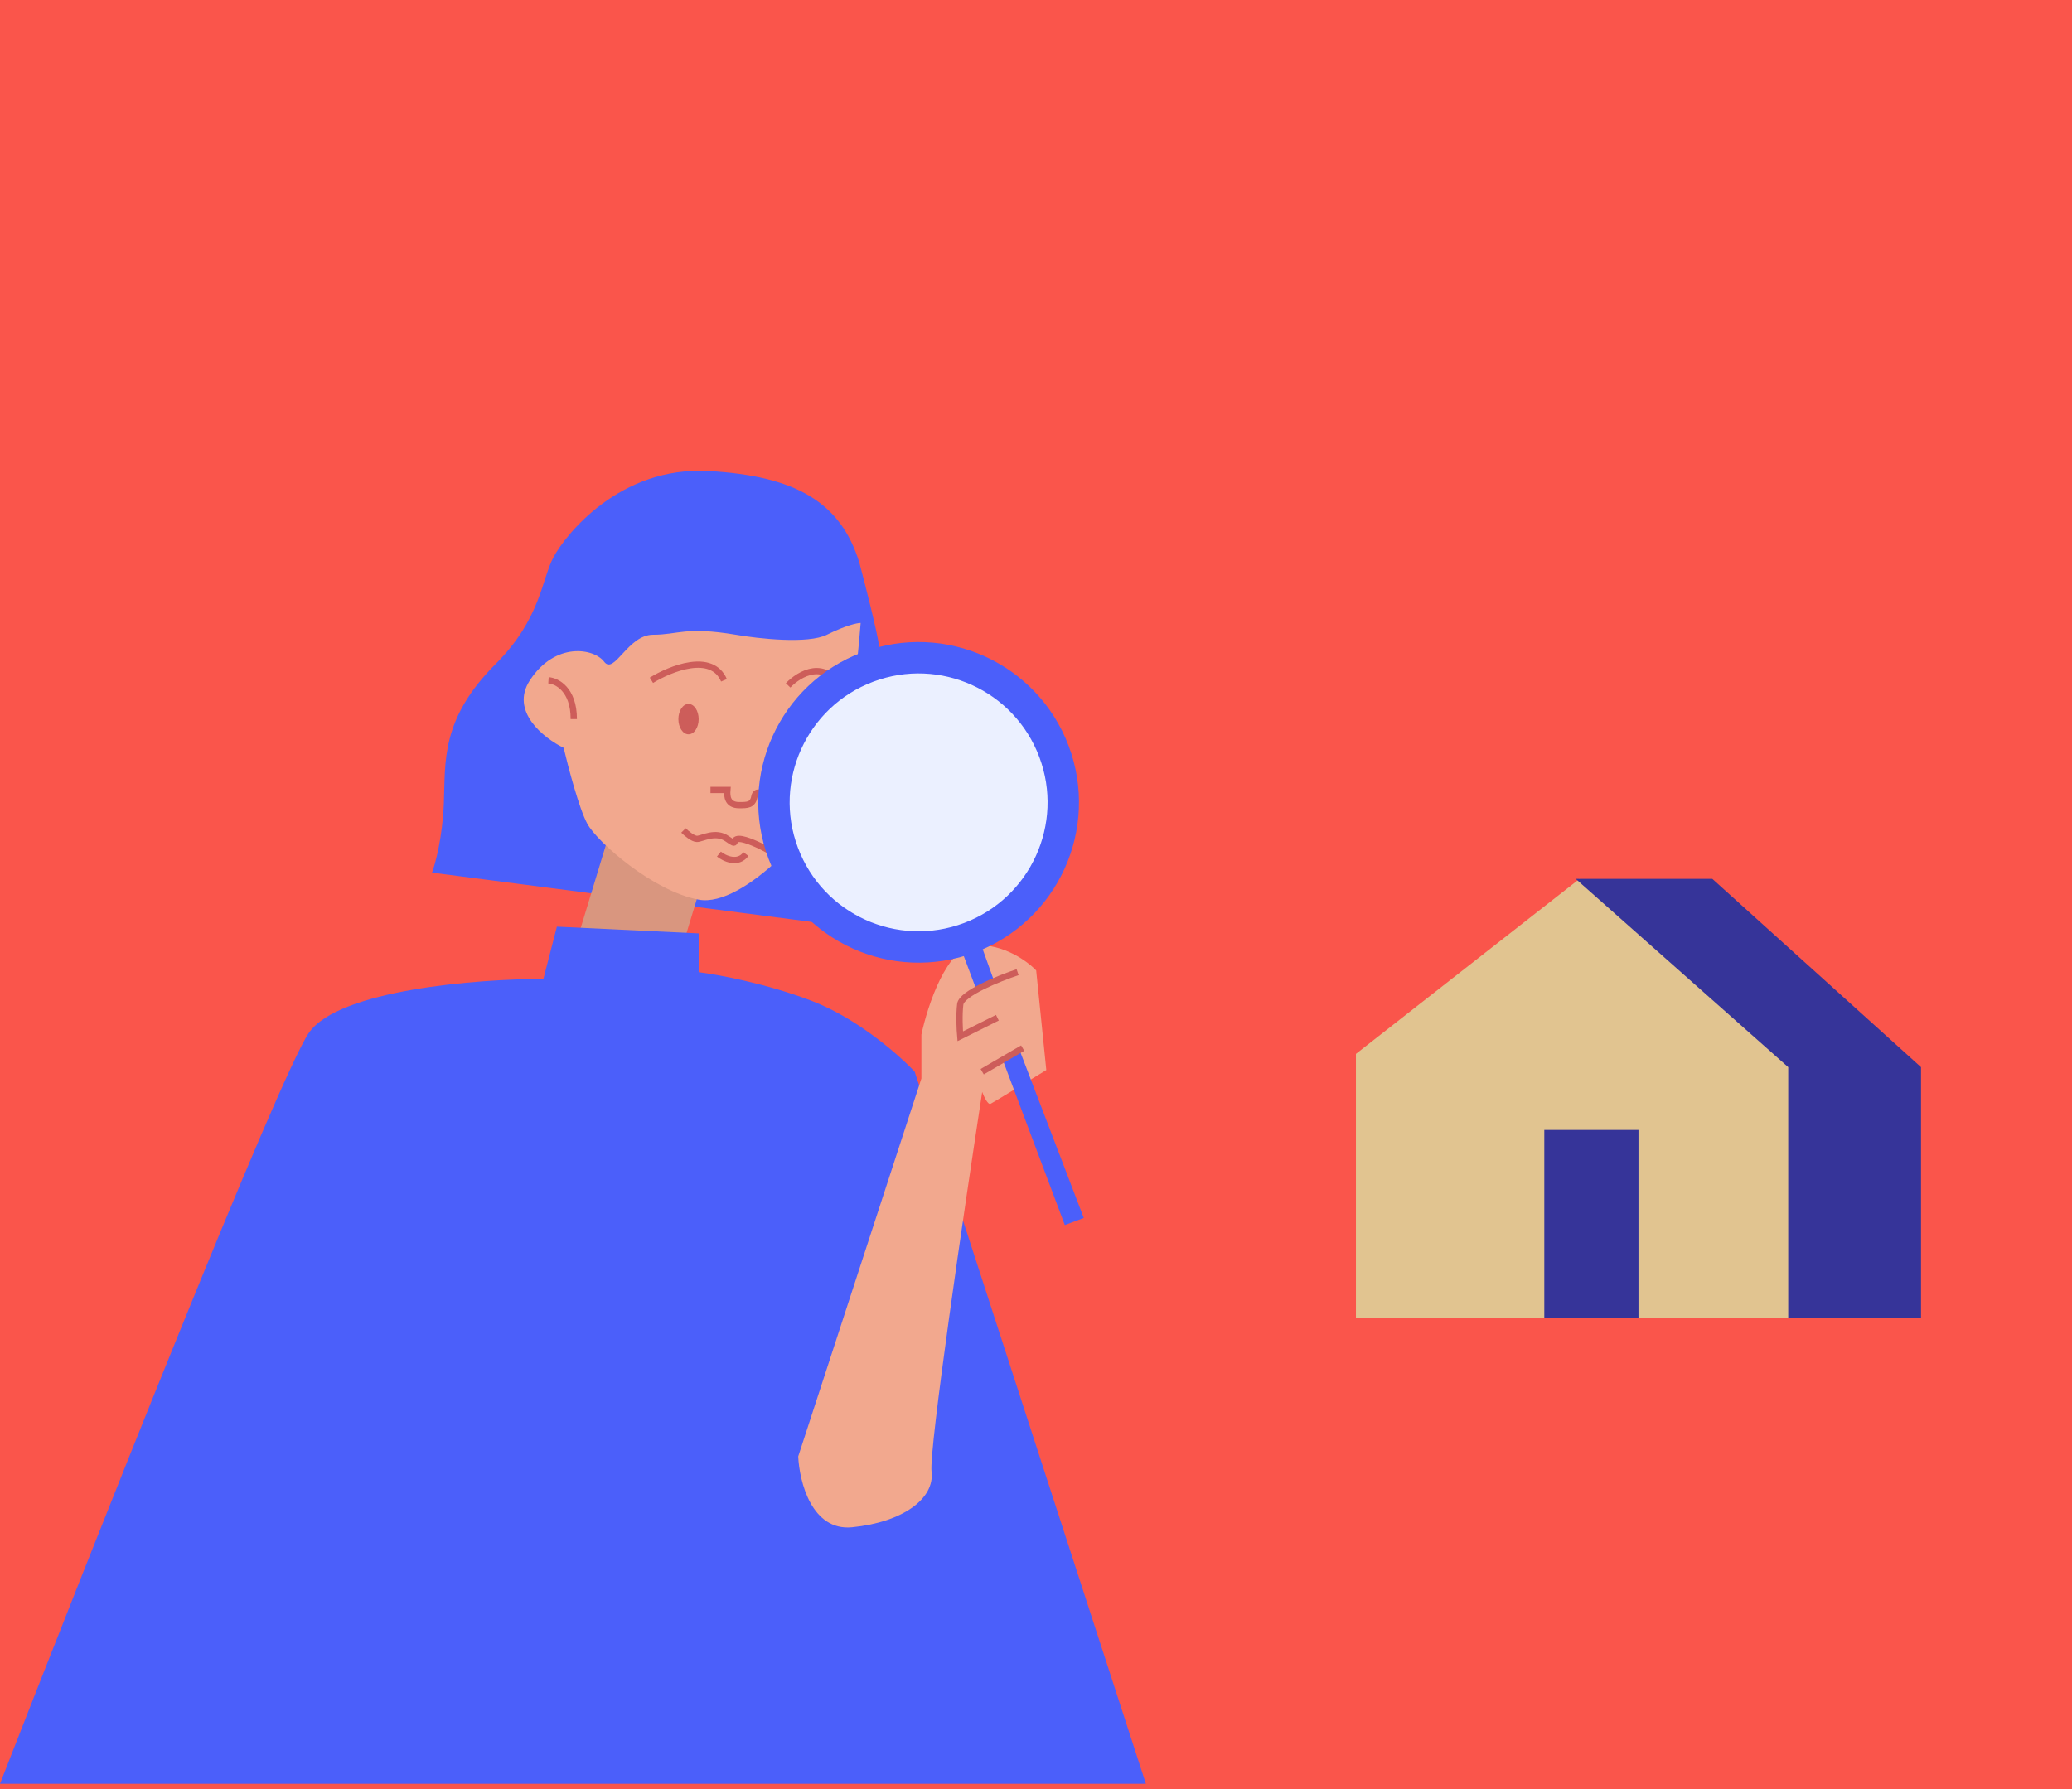 <svg width="66" height="57" viewBox="0 0 66 57" fill="none" xmlns="http://www.w3.org/2000/svg">
<rect width="66" height="57" fill="#FA554B"/>
<path d="M43.191 33.577L50.314 28L57.191 33.577V42H43.191V33.577Z" fill="#E1C490"/>
<path d="M50.191 28H54.543L61.191 34V42H56.961V34L50.191 28Z" fill="#363499"/>
<rect x="49.191" y="36" width="3" height="6" fill="#363499"/>
<path d="M14.138 25.598C14.095 26.673 13.869 27.515 13.761 27.802L29.082 29.791C28.903 29.505 28.652 28.748 29.082 28.017C29.619 27.103 29.404 23.77 29.082 23.394C28.759 23.018 28.114 21.298 28.007 20.599C27.921 20.04 27.55 18.589 27.375 17.933C26.789 16.011 25.36 15.166 22.577 15.008C19.728 14.847 18.008 17.051 17.632 17.75C17.256 18.449 17.223 19.717 15.804 21.137C14.03 22.91 14.191 24.254 14.138 25.598Z" fill="#4B5FFA"/>
<rect x="19.522" y="26.189" width="3.272" height="4.287" transform="rotate(16.879 19.522 26.189)" fill="#D9967F"/>
<path d="M16.879 21.674C16.234 22.663 17.327 23.52 17.954 23.825C18.098 24.434 18.449 25.77 18.707 26.244C19.03 26.835 20.803 28.394 22.255 28.663C23.706 28.931 26.125 26.19 26.609 25.061C26.996 24.158 27.308 21.209 27.415 19.847C27.308 19.847 26.942 19.922 26.34 20.223C25.738 20.524 24.154 20.348 23.438 20.223C21.825 19.954 21.61 20.223 20.803 20.223C19.997 20.223 19.567 21.513 19.245 21.083C18.922 20.653 17.686 20.438 16.879 21.674Z" fill="#F2A88E"/>
<path d="M17.471 21.674C17.739 21.692 18.277 21.964 18.277 22.91" stroke="#CD5D5A" stroke-width="0.2"/>
<path d="M22.631 25.168H23.169C23.151 25.383 23.177 25.652 23.545 25.652C23.814 25.652 23.975 25.652 24.029 25.383C24.072 25.168 24.244 25.276 24.405 25.276M21.771 26.458C21.861 26.548 22.072 26.727 22.201 26.727C22.362 26.727 22.792 26.458 23.169 26.727C23.545 26.996 23.276 26.727 23.545 26.727C23.76 26.727 24.208 26.942 24.405 27.049L24.781 26.727" stroke="#CD5D5A" stroke-width="0.2"/>
<path d="M22.9 27.211C23.079 27.354 23.502 27.555 23.76 27.211" stroke="#CD5D5A" stroke-width="0.2"/>
<ellipse cx="21.932" cy="22.911" rx="0.323" ry="0.484" fill="#CD5D5A"/>
<ellipse cx="25.48" cy="23.233" rx="0.323" ry="0.484" fill="#CD5D5A"/>
<path d="M20.75 21.674C21.359 21.298 22.674 20.771 23.061 21.674M25.104 21.836C25.462 21.459 26.308 20.965 26.824 21.997" stroke="#CD5D5A" stroke-width="0.2"/>
<path d="M17.309 31.189L17.739 29.523L22.255 29.738V30.974C22.846 31.046 24.394 31.329 25.856 31.888C27.319 32.447 28.652 33.626 29.136 34.145L36.5 56.83H0C2.885 49.43 8.891 34.285 9.837 32.909C10.783 31.533 15.213 31.189 17.309 31.189Z" fill="#4B5FFA"/>
<path d="M27.146 48.659C25.856 48.788 25.462 47.208 25.426 46.402L29.35 34.36V32.963C29.547 32.031 30.168 30.157 31.071 30.114C31.974 30.071 32.737 30.633 33.006 30.92L33.328 34.092C32.773 34.432 31.64 35.124 31.554 35.167C31.468 35.21 31.339 34.934 31.286 34.79C30.712 38.535 29.587 46.197 29.673 46.885C29.78 47.745 28.759 48.498 27.146 48.659Z" fill="#F2A88E"/>
<path d="M30.621 30.252L31.224 30.025L31.662 31.246L31.092 31.506L30.621 30.252Z" fill="#4B5FFA"/>
<path d="M32.414 30.974C31.823 31.171 30.63 31.651 30.587 31.995C30.544 32.339 30.569 32.819 30.587 33.016L31.77 32.425" stroke="#CD5D5A" stroke-width="0.2"/>
<path d="M31.928 33.733L32.473 33.446L34.522 38.804L33.918 39.03L31.928 33.733Z" fill="#4B5FFA"/>
<path d="M31.286 34.145L32.576 33.393" stroke="#CD5D5A" stroke-width="0.2"/>
<g style="mix-blend-mode:multiply">
<circle cx="29.261" cy="25.563" r="4.607" transform="rotate(-20.588 29.261 25.563)" fill="#EBF0FF"/>
<circle cx="29.261" cy="25.563" r="4.607" transform="rotate(-20.588 29.261 25.563)" stroke="#4B5FFA"/>
</g>
</svg>
